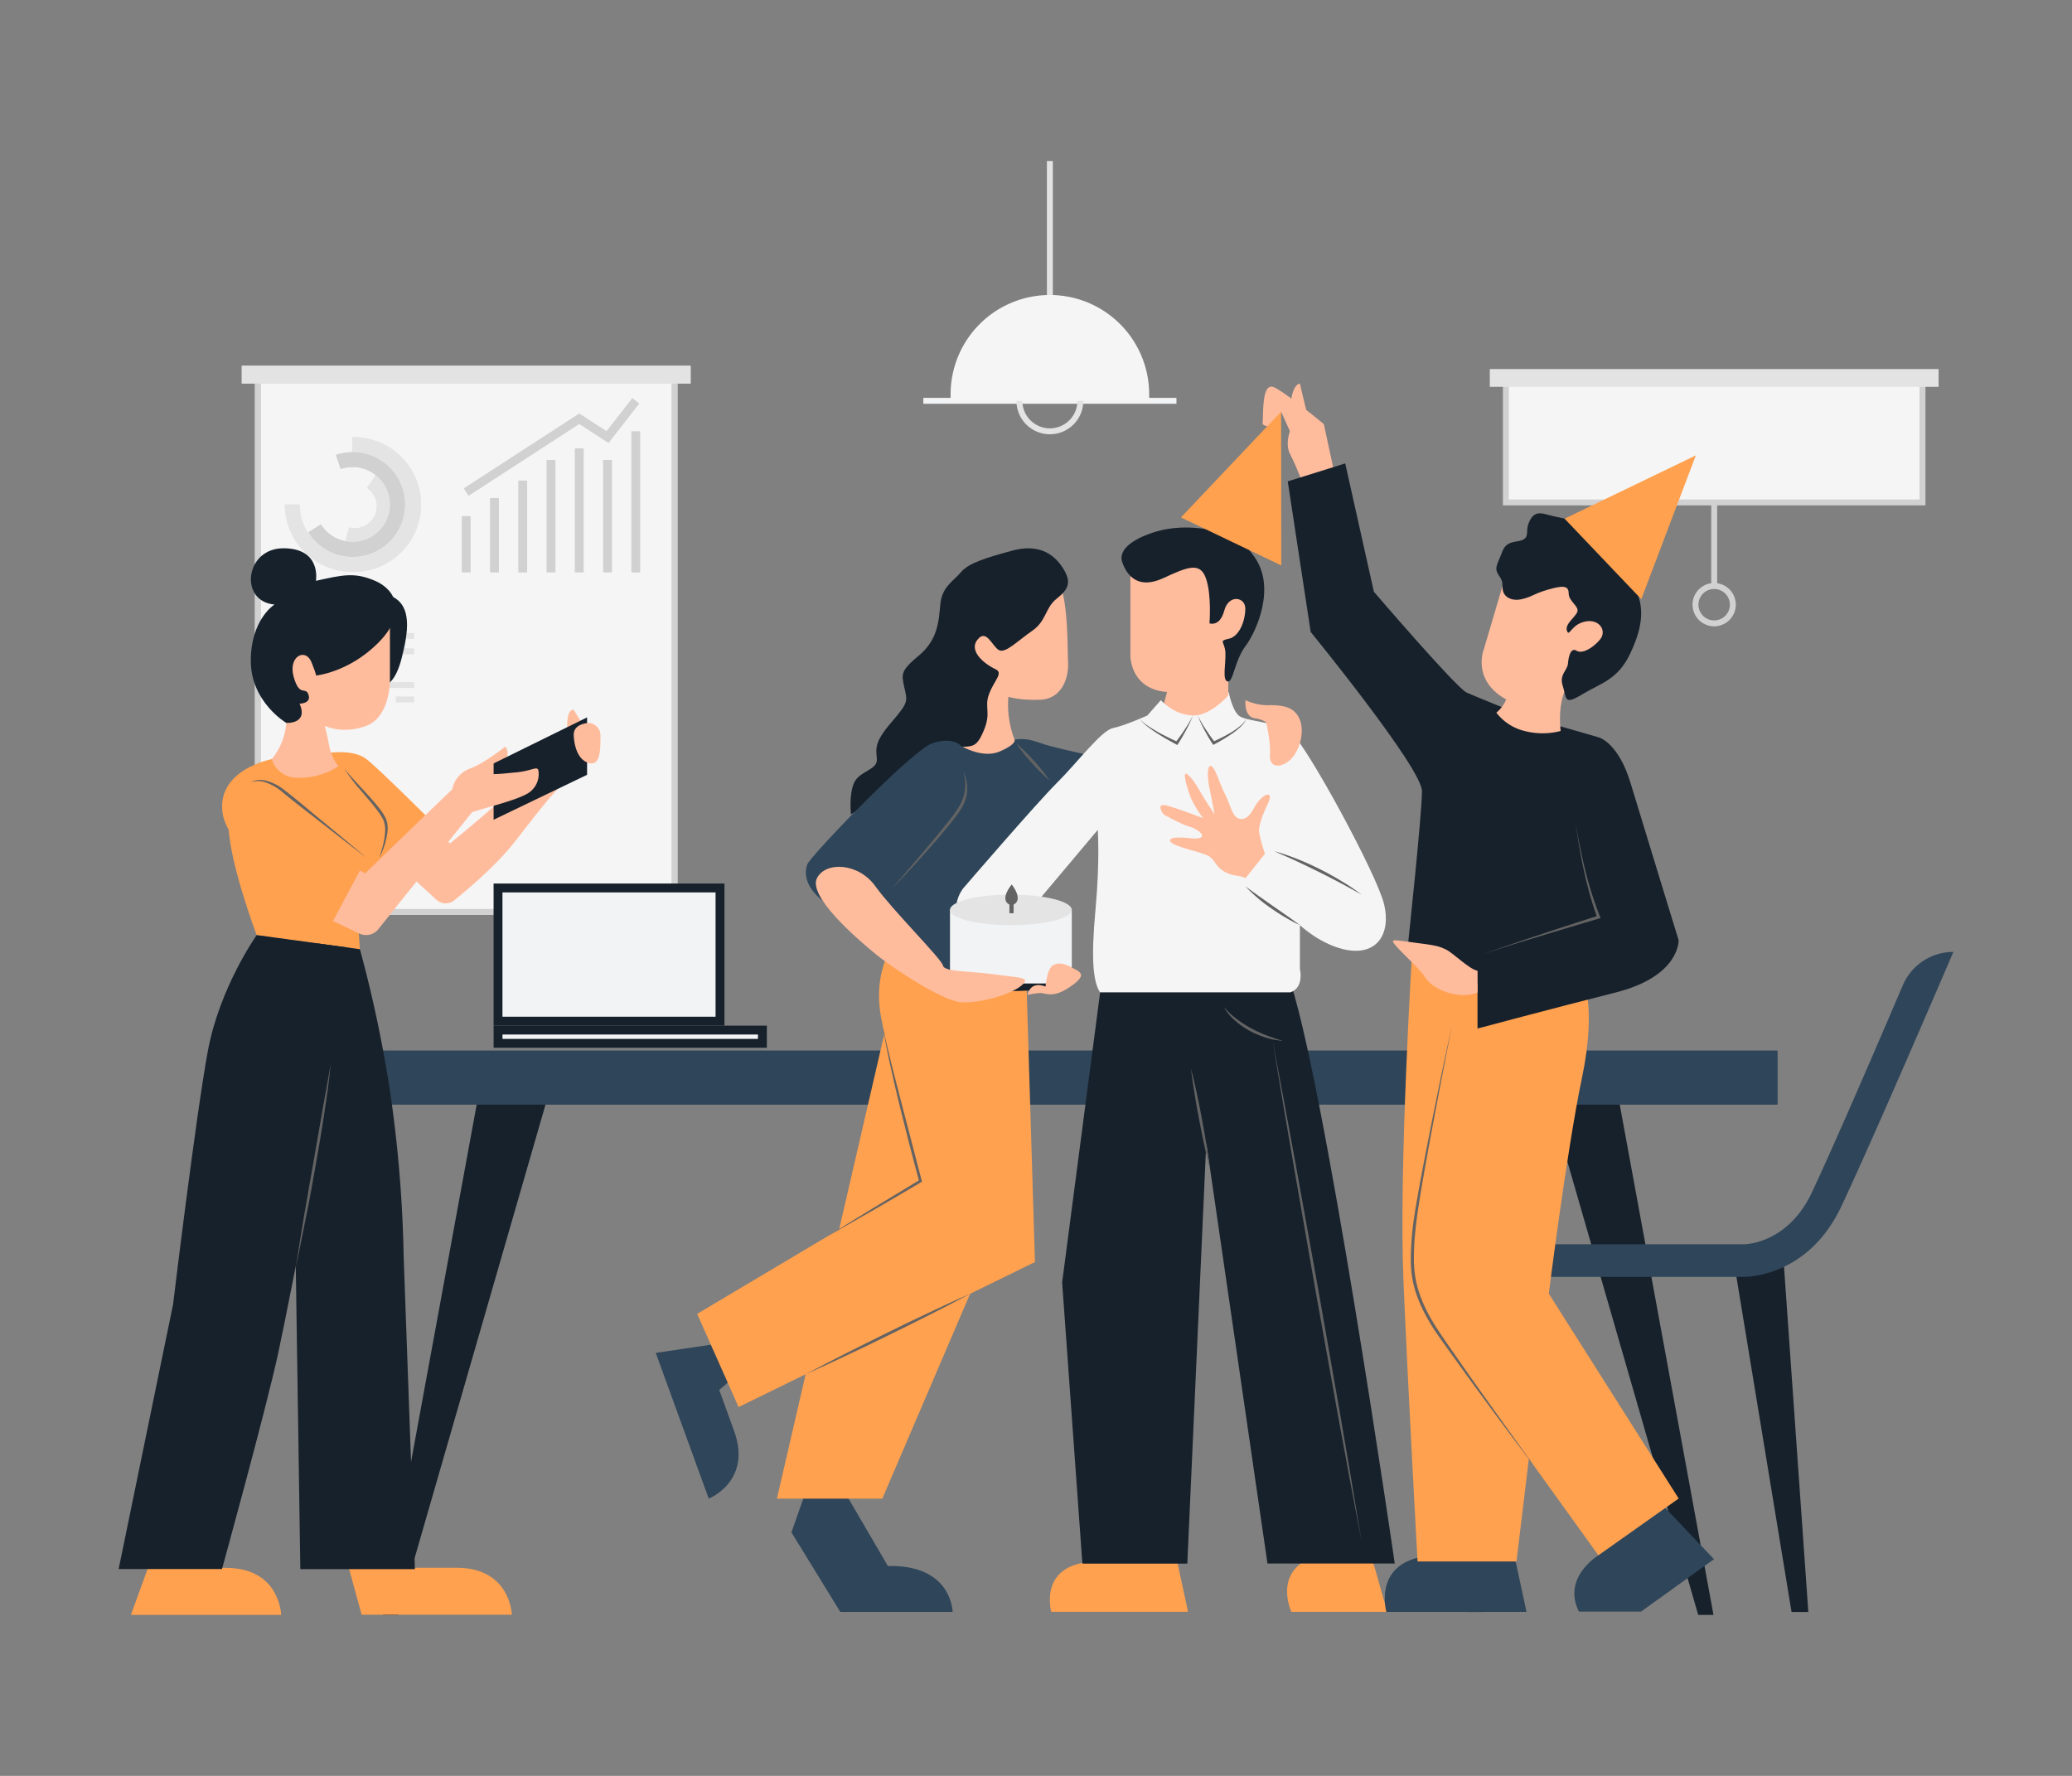 <svg id="Layer_1" data-name="Layer 1" xmlns="http://www.w3.org/2000/svg" viewBox="0 0 700 600"><rect x="0" y="0" width="700" height="600" fill="#808080" stroke="none"/><title>Corporate Illustrations Pack - Scene 3</title><path d="M464.15,528.66l4.51,15.92H436.27s-6.71-14.37,8.78-19S464.15,528.66,464.15,528.66Z" fill="#ffa14f"/><rect x="508.74" y="127.69" width="140.75" height="42.05" fill="#f5f5f5"/><polyline points="87.13 126.57 87.13 308.12 227.88 308.12 227.88 126.57" fill="#f5f5f5"/><rect x="81.69" y="123.57" width="151.62" height="6" fill="#e3e3e3"/><polygon points="228.88 309.12 86.13 309.12 86.13 126.57 88.13 126.57 88.13 307.12 226.88 307.12 226.88 126.57 228.88 126.57 228.88 309.12" fill="#e3e3e3"/><path d="M119.86,183.62a12.39,12.39,0,0,1-3.27-.43l1.34-5a7.8,7.8,0,0,0,1.93.25A7.42,7.42,0,0,0,124,164.85l2.91-4.31a12.62,12.62,0,0,1-7,23.08Z" fill="#e4e4e4"/><path d="M119,193.21a22.79,22.79,0,0,1-22.76-22.77h5A17.76,17.76,0,1,0,119,152.69v-5a22.77,22.77,0,1,1,0,45.53Z" fill="#e4e4e4"/><path d="M119.11,188.11a17.56,17.56,0,0,1-14.94-8.26l4.24-2.67a12.65,12.65,0,1,0,6.68-18.73l-1.59-4.76a17.67,17.67,0,1,1,5.61,34.42Z" fill="#d1d1d1"/><rect x="98.04" y="213.87" width="41.87" height="2" fill="#e3e3e3"/><rect x="98.04" y="219.06" width="41.87" height="2" fill="#e3e3e3"/><rect x="98.04" y="224.24" width="17.18" height="2" fill="#e3e3e3"/><rect x="127.49" y="230.45" width="12.42" height="2" fill="#e3e3e3"/><rect x="133.7" y="235.31" width="6.21" height="2" fill="#e3e3e3"/><rect x="156.5" y="174.39" width="2" height="18.99" fill="#e3e3e3"/><rect x="166.05" y="168.27" width="2" height="25.1" fill="#e3e3e3"/><rect x="175.6" y="162.38" width="2" height="31" fill="#e3e3e3"/><rect x="185.15" y="155.4" width="2" height="37.97" fill="#e3e3e3"/><rect x="194.7" y="151.51" width="2" height="41.87" fill="#e3e3e3"/><rect x="204.24" y="155.4" width="2" height="37.97" fill="#e3e3e3"/><rect x="213.79" y="145.72" width="2" height="47.66" fill="#e3e3e3"/><polygon points="158.05 167.09 156.96 165.41 195.7 140.28 205.02 146.34 214 134.8 215.58 136.03 205.47 149.01 195.69 142.67 158.05 167.09" fill="#e3e3e3"/><polygon points="228.88 309.12 86.13 309.12 86.13 126.57 88.13 126.57 88.13 307.12 226.88 307.12 226.88 126.57 228.88 126.57 228.88 309.12" fill="#d1d1d1"/><path d="M119.86,183.62a12.39,12.39,0,0,1-3.27-.43l1.34-5a7.8,7.8,0,0,0,1.93.25A7.42,7.42,0,0,0,124,164.85l2.91-4.31a12.62,12.62,0,0,1-7,23.08Z" fill="#e4e4e4"/><path d="M119,193.21a22.79,22.79,0,0,1-22.76-22.77h5A17.76,17.76,0,1,0,119,152.69v-5a22.77,22.77,0,1,1,0,45.53Z" fill="#e4e4e4"/><path d="M119.11,188.11a17.56,17.56,0,0,1-14.94-8.26l4.24-2.67a12.65,12.65,0,1,0,6.68-18.73l-1.59-4.76a17.67,17.67,0,1,1,5.61,34.42Z" fill="#d1d1d1"/><path d="M191.76,248.31s-1-8.77,2.06-8.51l3.62,5.93Z" fill="#ffbc9d"/><path d="M110,254.51s9.21-1.7,13.85,2S145.31,277,145.31,277l-19.1,21.55-5.16,14.06.52,8.1-34.84-4.74s-10.08-26.48-9.55-39,14.6-20.46,14.6-20.46S106.52,260.44,110,254.51Z" fill="#ffa14f"/><rect x="156" y="174.39" width="3" height="18.99" fill="#d1d1d1"/><rect x="165.55" y="168.27" width="3" height="25.1" fill="#d1d1d1"/><rect x="175.1" y="162.38" width="3" height="31" fill="#d1d1d1"/><rect x="184.65" y="155.4" width="3" height="37.97" fill="#d1d1d1"/><rect x="194.2" y="151.51" width="3" height="41.87" fill="#d1d1d1"/><rect x="203.74" y="155.4" width="3" height="37.97" fill="#d1d1d1"/><rect x="213.29" y="145.72" width="3" height="47.66" fill="#d1d1d1"/><polygon points="158.32 167.51 156.69 164.99 195.7 139.69 204.91 145.67 213.61 134.5 215.98 136.34 205.58 149.68 195.69 143.26 158.32 167.51" fill="#d1d1d1"/><polygon points="161.89 368.57 129.37 545.61 134.53 545.61 185.63 368.57 161.89 368.57" fill="#17212b"/><polygon points="546.36 368.57 578.88 545.61 573.72 545.61 522.62 368.57 546.36 368.57" fill="#17212b"/><rect x="78.25" y="354.93" width="522.29" height="18.29" fill="#2f4559"/><path d="M117.25,527.56l4.93,18h50.75s-.43-15.87-18.63-15.87H128Z" fill="#ffa14f"/><path d="M50,529.73,44.23,545.6H95s-.43-15.87-18.62-15.87Z" fill="#ffa14f"/><path d="M244.09,453.73l-22.55,3.36,17.9,49.24s14.77-5.83,8.55-22.93l-5-13.78,6.54-5.69Z" fill="#2f4559"/><path d="M130.73,231.24s3-1,5-9,4-18-4-21-13,10-13,10l9,19Z" fill="#17212b"/><path d="M131.73,207.24v23s0,12-8,15-14,0-14,0,.4,1.23,1.4,6.23a16.43,16.43,0,0,0,3.21,7.43,24.37,24.37,0,0,1-13.85,3.87,8.94,8.94,0,0,1-8.71-6.27,21.93,21.93,0,0,0,5-14.26c0-9-1-29-1-29l15-5Z" fill="#ffbc9d"/><rect x="168.26" y="300" width="74.99" height="45" fill="#f2f3f4"/><path d="M241.75,301.51v42h-72v-42h72m3-3h-78v48h78v-48Z" fill="#17212b"/><rect x="168.26" y="348" width="89.31" height="4.49" fill="#f2f3f4"/><path d="M256.07,349.51V351H169.76v-1.48h86.31m3-3H166.76V354h92.31v-7.48Z" fill="#17212b"/><path d="M106.73,228.24s11-1,21-11,6-18-1-21-11-2-20,0c0,0,2-11-11-11s-15,18-3,19c0,0-8,5-8,19s12,21,12,21,7.5.5,4.5-6.5c0,0,4,0,3-3s-3,1-5-6,4-10,6-5S106.73,228.24,106.73,228.24Z" fill="#17212b"/><path d="M397.69,527.56l3.68,17H355.15s-4.84-17,16.09-17Z" fill="#ffa14f"/><polygon points="586.15 428.48 605.25 544.61 610.92 544.61 602.15 420.1 586.15 428.48" fill="#17212b"/><polygon points="520.34 428.48 501.25 544.61 495.57 544.61 504.34 420.1 520.34 428.48" fill="#17212b"/><path d="M485.92,431.39h0a11,11,0,0,1,11-11h92.29c.61,0,14.82-.31,22.9-17.49s23.06-52.07,30.73-70a18.56,18.56,0,0,1,17.08-11.29h0c-.24.58-26.63,62.17-37.86,86s-32,23.81-32.9,23.8Z" fill="#2f4559"/><rect x="353.69" y="54.4" width="2" height="59.98" fill="#e3e3e3"/><path d="M511.59,525.48l4.13,19.12H468.37s-5.43-19.12,18.05-19.12Z" fill="#2f4559"/><rect x="311.94" y="134.42" width="85.51" height="2" fill="#f2f3f4"/><path d="M354.69,146.72a11.3,11.3,0,1,1,11.3-11.3A11.31,11.31,0,0,1,354.69,146.72Zm0-20.6a9.3,9.3,0,1,0,9.3,9.3A9.31,9.31,0,0,0,354.69,126.12Z" fill="#e3e3e3"/><polygon points="650.49 170.75 507.74 170.75 507.74 127.69 509.74 127.69 509.74 168.75 648.49 168.75 648.49 127.69 650.49 127.69 650.49 170.75" fill="#d1d1d1"/><rect x="578.12" y="169.74" width="2" height="28.25" fill="#d1d1d1"/><path d="M579.12,211.6a7.31,7.31,0,1,1,7.3-7.3A7.31,7.31,0,0,1,579.12,211.6Zm0-12.61a5.31,5.31,0,1,0,5.3,5.31A5.31,5.31,0,0,0,579.12,199Z" fill="#d1d1d1"/><rect x="503.31" y="124.69" width="151.62" height="6" fill="#e3e3e3"/><path d="M388.23,135.42H321.15V133.2a33.54,33.54,0,0,1,33.54-33.53h0a33.54,33.54,0,0,1,33.54,33.53Z" fill="#f5f5f5"/><rect x="81.69" y="123.57" width="151.62" height="6" fill="#e3e3e3"/><path d="M197.44,258.24c-7.74,5.47-15.37,15.71-23.63,26.29-5.91,7.58-15.39,15.65-20.3,19.63a4.69,4.69,0,0,1-6.11-.19l-11.05-10.15,10.71-13,5,4.13s11.07-8.93,24.49-21.06S197.44,258.24,197.44,258.24Z" fill="#ffbc9d"/><path d="M166.76,260.83c7.41-5.38,3.9-8.56,3.9-8.56a76,76,0,0,1-9.76,6.57l-3.4,5.26,3.4,3,9.12-1.55Z" fill="#ffbc9d"/><path d="M272.18,504.06l-4.8,13.67,16.51,26.87h37.94s-.12-16-21.87-15.51L284.15,502Z" fill="#2f4559"/><polygon points="166.76 268.7 166.76 276.96 198.34 261.77 198.34 242.38 166.76 257.93 166.76 268.7" fill="#17212b"/><path d="M177.57,268.45c-3.87,2.06-13.17,4.38-18.07,5.93l-31.69,39.55a5.28,5.28,0,0,1-6.42,1.47l-10.27-4.89L119.59,293l3.78,2.07s20.9-20.28,29.42-28.39a9.32,9.32,0,0,1,5.94-7,21.8,21.8,0,0,0,3.14-1.43c-1.2,4.53,6.41,3.24,12.34,2.72s7.49-2.58,7.74-.25A7.65,7.65,0,0,1,177.57,268.45Z" fill="#ffbc9d"/><path d="M199.25,244.25s-5.68-.06-5.42,4.32,1.8,8.52,5.42,9.29,3.61-4.9,3.61-9A4.32,4.32,0,0,0,199.25,244.25Z" fill="#ffbc9d"/><path d="M373.38,322.19l-14.55,111.1,6.84,95h35.45L408,375.56l-.48,10.51L428.2,528.25h43s-24.21-166.89-36.13-199S373.38,322.19,373.38,322.19Z" fill="#17212b"/><path d="M91.78,256.5s-18.59,3.43-16.59,18.14,36.56,37.93,36.56,37.93l12.14-22.71L95.5,267.07Z" fill="#ffa14f"/><path d="M123.89,289.86c-6.37-4.86-12.68-9.81-19-14.72-3.16-2.46-6.34-4.9-9.42-7.47a17.47,17.47,0,0,0-5-3.05,7.85,7.85,0,0,0-5.74-.31,6.58,6.58,0,0,1,2.92-.8,9.57,9.57,0,0,1,3,.47,17.08,17.08,0,0,1,5.39,2.91c3.17,2.45,6.24,5,9.32,7.59C111.57,279.61,117.76,284.69,123.89,289.86Z" fill="#636363"/><path d="M86.73,315.93s-12.45,17.48-16.48,39S58.47,440.7,58.47,440.7L40.08,530.12H75s14.79-53.55,19-73S114.21,354,114.21,354l3-33.91Z" fill="#17212b"/><path d="M116.28,259.67c.92,1.16,1.9,2.26,2.9,3.34s2,2.17,3,3.25c2,2.15,4,4.36,5.86,6.69a18,18,0,0,1,2.42,3.85,9.5,9.5,0,0,1,.41,4.59,26.48,26.48,0,0,1-2.75,8.47c.47-1.4.92-2.81,1.25-4.24a24.38,24.38,0,0,0,.71-4.31,9.36,9.36,0,0,0-.5-4.14,19.11,19.11,0,0,0-2.32-3.62c-1.75-2.34-3.75-4.52-5.63-6.8A58.5,58.5,0,0,1,116.28,259.67Z" fill="#636363"/><polygon points="262.47 506.33 298.08 506.33 333.18 424.42 343.5 322.56 300.15 343.28 262.47 506.33" fill="#ffa14f"/><path d="M99.46,397l2,133.16h38.71l-3.8-105.7a433.86,433.86,0,0,0-4.62-55.85,430,430,0,0,0-10.16-47.9l-14.32-1.95Z" fill="#17212b"/><path d="M324.09,250.12s.58,5.81,7.8,6.39,11.36-5.42,11.36-5.42a32.69,32.69,0,0,1-2.58-15.68s3.87,1.29,10.83,1,9.62-7,9.33-12.64.27-26.07-5.05-29.68-33.18,17.55-33.18,17.55l1.49,15Z" fill="#ffbc9d"/><path d="M303.76,315.93s-9.25,10.32-6.17,27.35S311,399,311,399l-75.48,44.91,14,31.48,100.13-49-3.28-107.66Z" fill="#ffa14f"/><path d="M287.5,275.15s-.77-6.45,1-10.58,8-4.38,7.74-8.06-1-5.61,4.9-12.46,5.42-7.09,4.39-11.74-1.29-5.67,4.9-10.83,6.71-11.1,7.23-17.18,4.39-7.86,7-11,8.77-4.91,17.17-7.23,13.79.52,17.15,5.68,1.8,7.48-2.07,10.58-3.35,7.48-8.25,10.84-9,7.74-11.24,6.45-4.25-7.48-7.29-3.36,3.3,8.52,6.14,9.81-.26,3.61-2.07,8.26.78,6.19-1.8,12.39-3.87,5.42-9.55,5.67Z" fill="#17212b"/><path d="M366,254.71s-6.74-1.47-11.28-2.67-7-2.91-11.95-2.15c0,0,.89,1.46-5,4S324.67,252,324.67,252s-2.58-3.2-9.55-.95-41.42,38.26-42.39,41-1,7.37,5.32,12.39,42.89,27.83,42.89,27.83l20.57-11.61L366,271.73Z" fill="#2f4559"/><path d="M418.47,241.74c2.31,2.11,12.78,1.93,17.81,5.89s29,47.91,31.35,58S465,323.42,453.7,320.67c-8.13-2-14.54-8.1-14.54-8.1v14.71c1.34,7-3.27,8-3.27,8H371.63c-2.32-3.59-3.09-11.11-1.54-27.89s.77-27,.77-27L349.65,305.6l11.18,20.91-15.91,2.76s3.1,3-12.77-8.6S326,299.44,326,299.44s24-27.9,31-34.87,15.11-17.8,19-18.58,11.61-4.25,11.61-4.25l4.57-5.19s3.18,4,10.92,4,12-6.77,12-6.77S416.14,239.61,418.47,241.74Z" fill="#f5f5f5"/><path d="M420.79,296.7c-2.32-1.16-3.67-.39-7-2.13s-3.29-4.45-6-5.61-7.55-2.13-10.65-3.48-2.13-2.52,1.16-2.52,5.81.77,7.36,0-1.16-2.9-3.87-3.68-8.71-4.13-8.71-4.13-2.91-4,1-3,12.34,4.26,12.34,4.26a38.59,38.59,0,0,1-4-6.58c-1-2.52-3.49-10.07-1.16-8.13s4.25,6,6,8.71,3.09,4.77,3.09,4.77-1.16-6.13-1.74-8.84-1-7.54.39-7.54,2.9,5.61,4.84,9.48,2.51,7.74,4.84,8.32,3.87-1.55,5-3.67,3.29-4.46,4.64-4.46c0,0,1.55-.19,0,3.1s-3.29,7.36-2.9,9.87a54.22,54.22,0,0,0,1.94,7Z" fill="#ffbc9d"/><path d="M420.79,236.55a17.58,17.58,0,0,0,8.24,1.7c5.31,0,8.56,1,10.13,5s0,10.27-3.07,13.27-7.34,3.18-7.06-1.46-1.27-11-1.27-11A8.43,8.43,0,0,0,424,242.7C420.1,242.12,420.79,236.55,420.79,236.55Z" fill="#ffbc9d"/><path d="M381.89,192.77v28.64s-.19,11.42,12.39,12.39l-1,3.68a14.65,14.65,0,0,0,9.68,4.25c6,.2,12-6.77,12-6.77v-9.83l8.9-20.83-6.39-11.53-14.61-7.47-14,3.6Z" fill="#ffbc9d"/><path d="M390.6,179.6c-6.69,2-13.16,5.62-11.42,10.46s5.61,9.09,13.94,5.22,12.38-5.42,14.32.2,1.16,15.12,1.16,15.12,3.49,1.33,5-4.29,7.06-4.64,7.11-.77-1.88,9.48-5.56,10.26-1.35,1-1.16,4.64-1.16,9.51.77,9.79,2.23-6.88,6-11.92,10.3-19.74,3.14-30-12.39-8.71-12.39-8.71S400.86,176.51,390.6,179.6Z" fill="#17212b"/><path d="M477.13,320.67s-4.59,73.87-3,111.73,4.77,95.16,4.77,95.16h33.42l6.3-52.15-11-97.93,1-45.2-18.58-3Z" fill="#ffa14f"/><path d="M540,525.48s-12.39,7.45-6.58,19h21l24.63-17.69L555.5,502Z" fill="#2f4559"/><path d="M280,417.45q7.62-4.8,15.32-9.49t15.42-9.33l-.21.51c-1.14-4.27-2.32-8.53-3.39-12.82l-3.24-12.87c-1.06-4.29-2.05-8.6-3-12.92q-.74-3.24-1.37-6.49c-.44-2.17-.84-4.35-1.13-6.54.85,4.34,2,8.61,3,12.9l3.31,12.84,6.69,25.67.09.33-.3.18q-7.75,4.59-15.56,9.1T280,417.45Z" fill="#636363"/><path d="M272.18,464.32c4.54-2.45,9.13-4.81,13.73-7.14s9.22-4.61,13.84-6.91,9.27-4.51,13.93-6.71l7-3.28c2.35-1.06,4.69-2.15,7.06-3.17-2.27,1.23-4.56,2.41-6.84,3.62L314,444.26c-4.6,2.33-9.23,4.61-13.85,6.89s-9.27,4.51-13.94,6.7S276.9,462.23,272.18,464.32Z" fill="#636363"/><path d="M420.74,299.44c1.51,1.15,3.06,2.23,4.58,3.34l4.61,3.24c3.09,2.16,6.2,4.26,9.23,6.55a56,56,0,0,1-5-2.65q-2.44-1.44-4.77-3.08A51.54,51.54,0,0,1,420.74,299.44Z" fill="#636363"/><path d="M460,302.25c-2.4-1.35-4.8-2.67-7.22-3.95s-4.85-2.55-7.3-3.75-4.92-2.41-7.4-3.56c-1.23-.59-2.49-1.15-3.74-1.7s-2.52-1.09-3.76-1.69a76.44,76.44,0,0,1,7.81,2.67c2.57,1,5.07,2.15,7.53,3.39s4.88,2.55,7.23,4A73.12,73.12,0,0,1,460,302.25Z" fill="#636363"/><path d="M385,242.82a13.06,13.06,0,0,0,2.85,2.44c1,.7,2.12,1.34,3.21,2,2.19,1.22,4.45,2.32,6.74,3.35h0l-.63.15c1.1-1.4,2.14-2.86,3.12-4.35a44,44,0,0,0,2.71-4.65,42.68,42.68,0,0,1-2.28,4.9c-.85,1.6-1.75,3.15-2.74,4.69l-.23.36-.39-.21h0c-2.23-1.19-4.43-2.44-6.56-3.82-1.06-.69-2.1-1.41-3.1-2.19A13.25,13.25,0,0,1,385,242.82Z" fill="#636363"/><path d="M420.92,242.83a3.2,3.2,0,0,1-.75,1.56,11.93,11.93,0,0,1-1.18,1.28,24.93,24.93,0,0,1-2.73,2.19,62.13,62.13,0,0,1-6,3.61l-.36.2-.27-.35h0c-1-1.54-1.89-3.09-2.74-4.69a44.44,44.44,0,0,1-2.28-4.9,45.82,45.82,0,0,0,2.71,4.65c1,1.49,2,3,3.12,4.35h0l-.63-.15a60.11,60.11,0,0,0,6.14-3.14,23,23,0,0,0,2.83-2,10.68,10.68,0,0,0,1.25-1.17A3.2,3.2,0,0,0,420.92,242.83Z" fill="#636363"/><ellipse cx="341.73" cy="329.27" rx="22.45" ry="5.57" fill="#17212b"/><path d="M442.34,142.51c-1.55-5.68-3.18-12.91-3.18-12.91s-2.24,0-3,5.82a28.28,28.28,0,0,0,0,9.15s-2.24,5.16-.34,8.78a96.91,96.91,0,0,1,4,9.29l10.82-3.87Z" fill="#ffbc9d"/><path d="M426.55,143.28c.31-4.13-.27-14.45,4-12.38s16.68,12.38,16.68,12.38l3.35,15.49-13.42-10.05-4.32-9.57s-1.1,3.1-2.91,4.39A2.69,2.69,0,0,1,426.55,143.28Z" fill="#ffbc9d"/><path d="M534.47,329.27s5.16,10.18,0,34.8-11.23,73-11.23,73l43.88,69.22L540,525.48s-34.45-48-44.26-61.16-22.71-27.62-16.51-61.17,14.94-73.88,14.94-73.88Z" fill="#ffa14f"/><path d="M435.05,162.64l19.42-6.07,9.68,43.36S492,232.42,495.5,234s19,7.76,19,7.76L540,249.09s6.65,1.55,10.87,15.48,16.23,53.07,16.23,53.07.57,12.14-21.2,17.66-46.74,12.2-46.74,12.2V332.28l-23.39-14.13s4.62-43.13,4.62-50.87-37.59-53.76-37.59-53.76Z" fill="#17212b"/><path d="M532.28,277.73c.84,5.46,1.94,10.87,3.26,16.22a120.15,120.15,0,0,0,5,15.73h0l.19.51-.51.15q-9.95,2.93-19.86,5.94c-6.6,2-13.21,4-19.75,6.28,6.48-2.4,13.05-4.57,19.6-6.76s13.13-4.31,19.71-6.42l-.32.66h0a122.4,122.4,0,0,1-4.5-16C533.89,288.66,533,283.21,532.28,277.73Z" fill="#636363"/><path d="M499.18,328c-3.09-.67-8.32-6.15-10.84-7.28s-3.29-1.32-10.84-2.29-8.51-1.61-4.83,2.29,6.58,6.23,9.29,10.1,11.42,6.94,17.22,4.53Z" fill="#ffbc9d"/><path d="M490.52,346.51c-2.6,13.32-5.19,26.64-7.65,40-1.22,6.68-2.42,13.36-3.47,20.05-.53,3.35-1,6.7-1.31,10.06a87.82,87.82,0,0,0-.4,10.11,35.35,35.35,0,0,0,1.71,9.84,48,48,0,0,0,4.16,9.15c1.66,2.93,3.63,5.68,5.53,8.5l5.82,8.35c7.8,11.1,15.75,22.1,23.67,33.13q-12.32-16.21-24.27-32.7l-5.95-8.27c-1.95-2.78-4-5.53-5.67-8.5a49.36,49.36,0,0,1-4.31-9.33,35,35,0,0,1-1.74-10.14,89,89,0,0,1,.45-10.22c.33-3.41.87-6.77,1.44-10.12,1.14-6.7,2.42-13.36,3.73-20Q486.18,366.4,490.52,346.51Z" fill="#636363"/><path d="M325.44,260.7a12.6,12.6,0,0,1-.34,11.89,38.9,38.9,0,0,1-3.53,5c-1.25,1.59-2.55,3.14-3.85,4.68-2.59,3.1-5.29,6.09-8,9.07s-5.48,5.92-8.28,8.82l7.83-9.21c2.62-3.06,5.19-6.16,7.77-9.25,1.28-1.55,2.56-3.11,3.78-4.69a43.85,43.85,0,0,0,3.41-4.89A14.26,14.26,0,0,0,325.44,260.7Z" fill="#636363"/><path d="M343.25,251.09a64.1,64.1,0,0,1,6.09,6,66.72,66.72,0,0,1,5.35,6.69,65.31,65.31,0,0,1-6.09-6A63,63,0,0,1,343.25,251.09Z" fill="#636363"/><rect x="320.94" y="307.41" width="41.15" height="24.87" fill="#f2f3f4"/><path d="M276,296.7c2.82-5.63,13.94-5.35,19.74,2.74s22.45,24.62,22.84,26.81,9.68,1.81,17.81,3,12.38.77,8.51,3.87-15,6.19-20.83,5.42-21.36-10.61-27.94-15.95S272.92,302.9,276,296.7Z" fill="#ffbc9d"/><ellipse cx="341.51" cy="307.41" rx="20.57" ry="5.16" fill="#e4e4e4"/><path d="M508.86,193.77l-7.55,25.55s-4.26,10.45,7.55,17a11.59,11.59,0,0,1-3.33,4.46,17.09,17.09,0,0,0,9.52,6.19,24.3,24.3,0,0,0,12.2,0s-1.75-12.77,4.45-17.81,19-6.87,12.39-22.4-24.39-15.92-25-15.73S508.86,193.77,508.86,193.77Z" fill="#ffbc9d"/><path d="M524.92,174.42c-3.24-.68-6-2.32-7.93,1.16s-.2,5.23-2.13,6.58-5.81,0-7.36,4.26-2.9,5.42-1.16,7.93,1,2.71,1.36,5,2.9,3.87,6.39,3.09,4.25-1.93,9.09-3.29,6.78-1.35,6.78,1.36,3.67,4.35,2.9,6.24-4.26,4.08-3.48,6.37,1.35-2.16,6.19-3.13,7.35,3.19,5,6.05-6,5-7.93,3.82-2.71,1.74-2.91,4.26-3.09,3.68-1.74,7.74.19,6.58,6.58,2.71,12-4.84,16.26-13.93,4.84-15.68,1.35-22.45-2.32-14.91-11.8-18.78S528.23,175.11,524.92,174.42Z" fill="#17212b"/><polygon points="528.58 175.24 554.49 202.44 572.92 153.86 528.58 175.24" fill="#ffa14f"/><polygon points="398.97 174.82 432.86 191.04 432.81 139.07 398.97 174.82" fill="#ffa14f"/><path d="M99.93,428.18c.86-5.76,1.81-11.51,2.77-17.26s2-11.48,3-17.22l3-17.21,1.54-8.6c.54-2.86,1-5.73,1.51-8.61-.53,5.81-1.4,11.58-2.26,17.34s-1.87,11.51-2.88,17.25-2,11.47-3.19,17.18S101.17,422.49,99.93,428.18Z" fill="#636363"/><path d="M353.23,333.32s.43-6.36,2.83-7.38,4.45.11,6.61,1.24c2.69,1.39,4.14,2.34-.34,5.65-6.35,4.69-8.82,2.7-10.77,2.68a19.31,19.31,0,0,0-4.42.67S347.85,331.25,353.23,333.32Z" fill="#ffbc9d"/><rect x="341.02" y="305.03" width="1.41" height="3.51" fill="#636363"/><path d="M341.78,305.88s-4.84-.76,0-7.06C341.78,298.82,346.39,304.41,341.78,305.88Z" fill="#636363"/><polygon points="459.99 520.83 455.99 499.73 452.09 478.61 444.48 436.34 437.09 394.02 433.47 372.86 429.95 351.67 433.93 372.77 437.83 393.89 445.45 436.16 452.87 478.47 456.48 499.64 459.99 520.83" fill="#636363"/><path d="M413.42,340.19a27.24,27.24,0,0,0,4.27,4,40.85,40.85,0,0,0,4.86,3.16c.87.43,1.7.92,2.6,1.28.44.2.87.43,1.32.61l1.36.54c.89.38,1.83.65,2.74,1s1.87.57,2.81.91c-1-.11-2-.26-2.94-.42s-1.94-.42-2.88-.74a30.7,30.7,0,0,1-5.49-2.31,27.63,27.63,0,0,1-4.87-3.44A18,18,0,0,1,413.42,340.19Z" fill="#636363"/><path d="M408.89,395.67c-.73-2.84-1.37-5.71-2-8.57s-1.16-5.75-1.74-8.62-1.07-5.76-1.54-8.66l-.67-4.35c-.19-1.45-.41-2.9-.57-4.36.39,1.42.72,2.85,1.07,4.27l.95,4.29c.62,2.87,1.19,5.74,1.72,8.63s1.06,5.76,1.51,8.66S408.54,392.75,408.89,395.67Z" fill="#636363"/></svg>